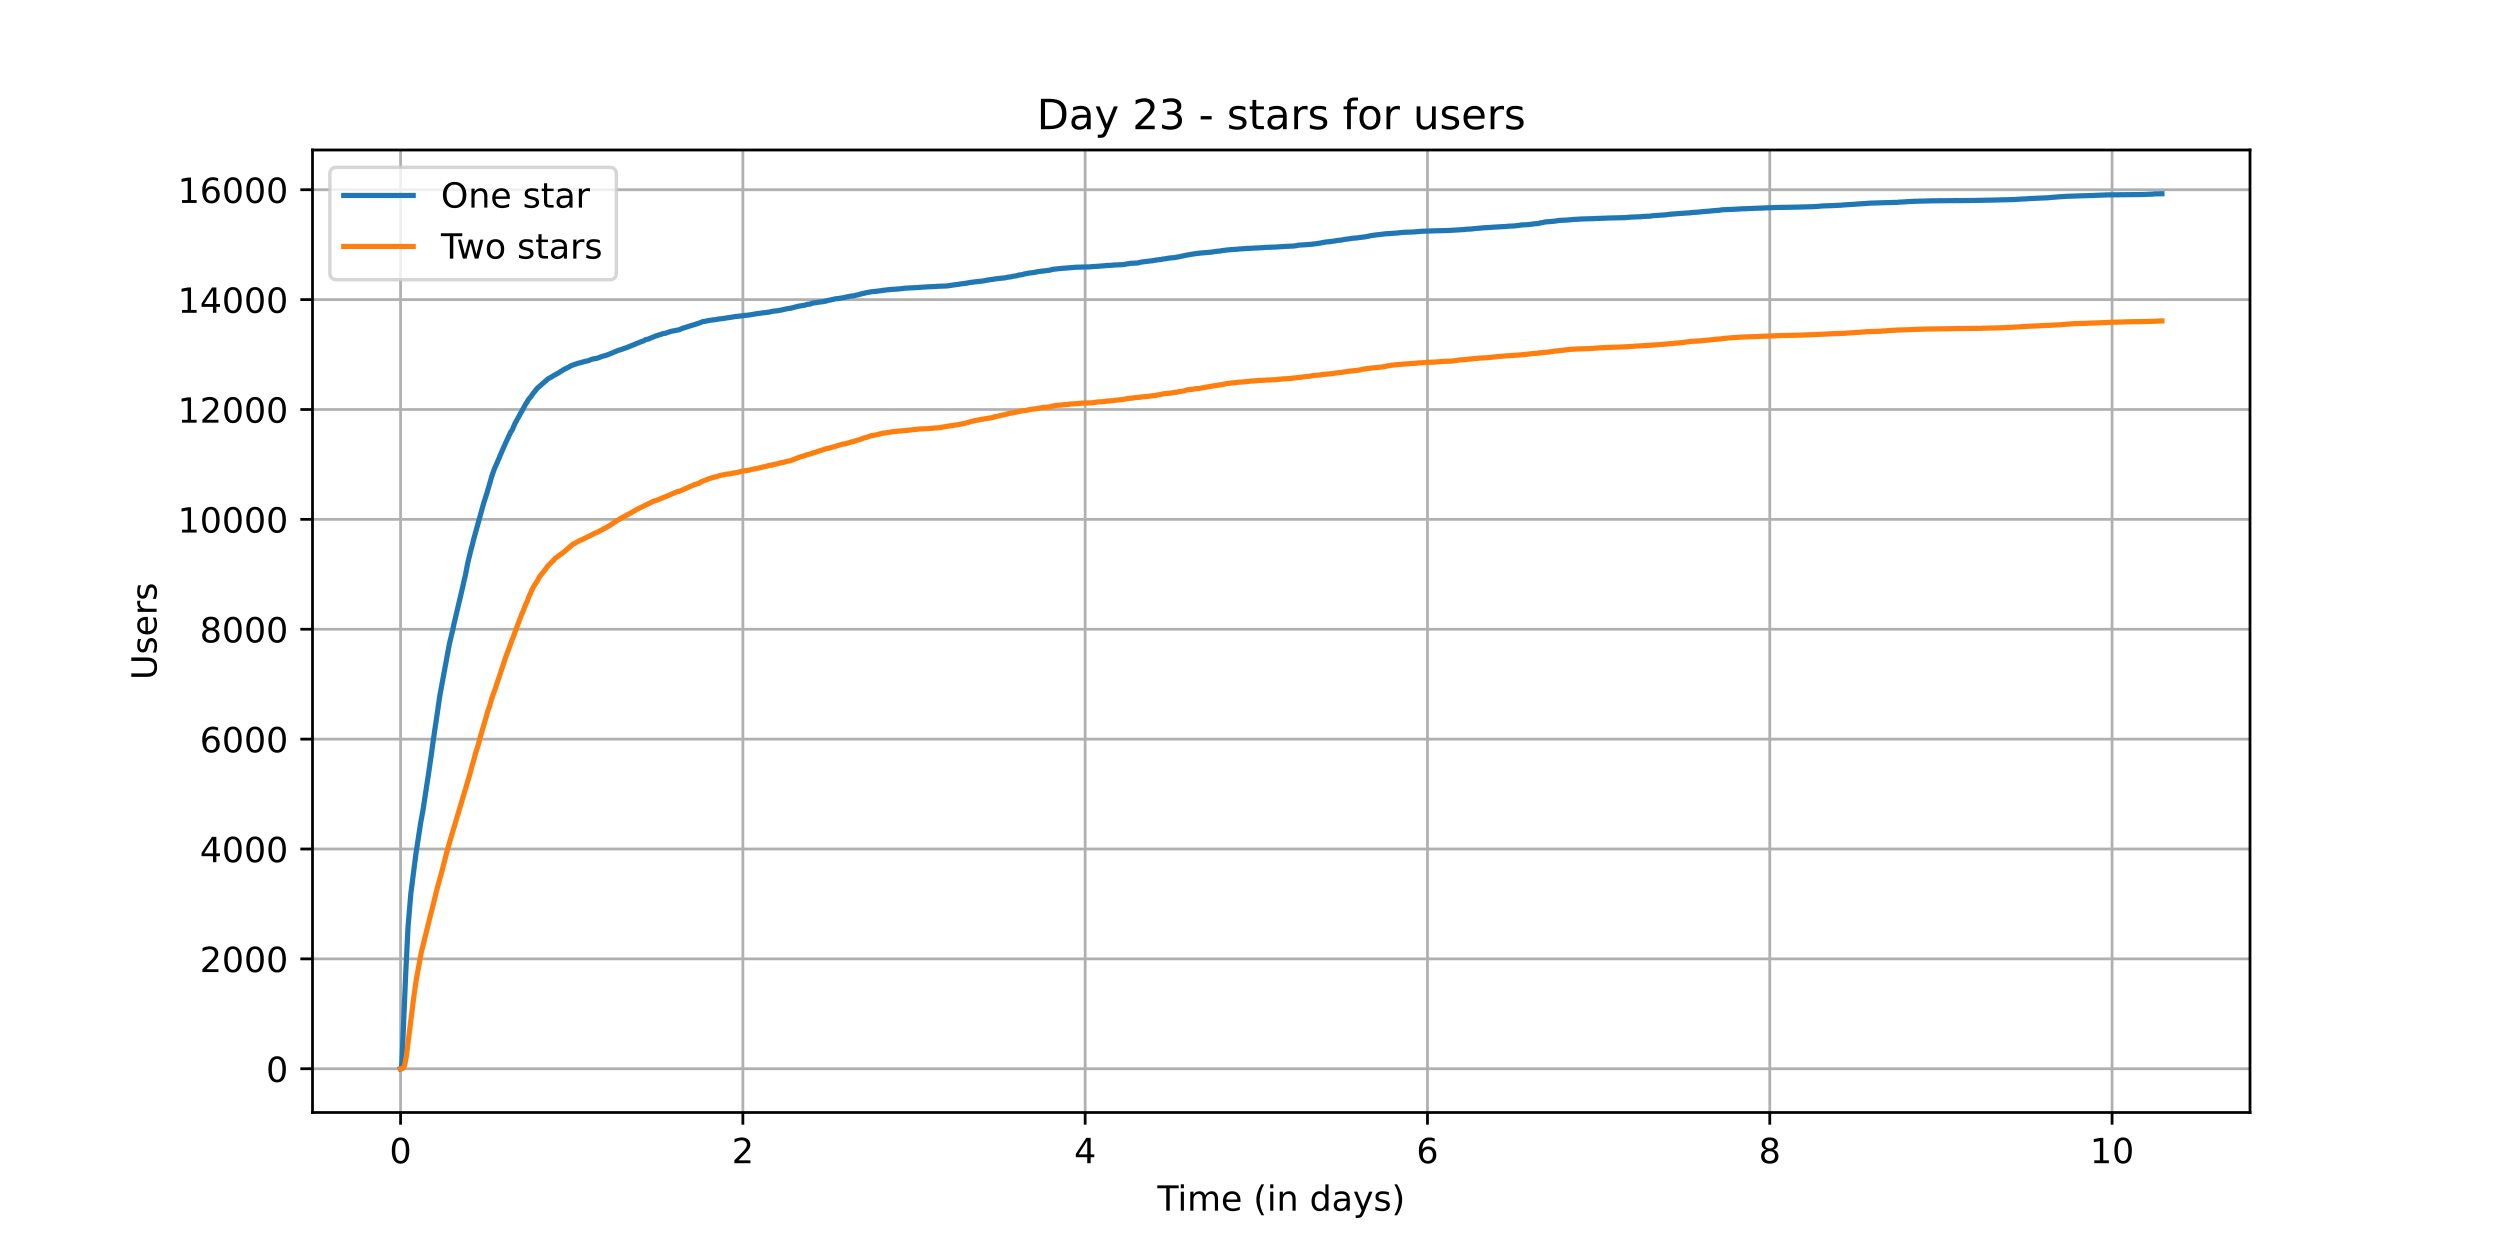 <?xml version="1.0" encoding="utf-8" standalone="no"?>
<!DOCTYPE svg PUBLIC "-//W3C//DTD SVG 1.1//EN"
  "http://www.w3.org/Graphics/SVG/1.1/DTD/svg11.dtd">
<!-- Created with matplotlib (https://matplotlib.org/) -->
<svg height="360pt" version="1.1" viewBox="0 0 720 360" width="720pt" xmlns="http://www.w3.org/2000/svg" xmlns:xlink="http://www.w3.org/1999/xlink">
 <defs>
  <style type="text/css">*{stroke-linecap:butt;stroke-linejoin:round;}</style>
 </defs>
 <g id="figure_1">
  <g id="patch_1">
   <path d="M 0 360 
L 720 360 
L 720 0 
L 0 0 
z
" style="fill:#ffffff;"/>
  </g>
  <g id="axes_1">
   <g id="patch_2">
    <path d="M 90 320.4 
L 648 320.4 
L 648 43.2 
L 90 43.2 
z
" style="fill:#ffffff;"/>
   </g>
   <g id="matplotlib.axis_1">
    <g id="xtick_1">
     <g id="line2d_1">
      <path clip-path="url(#p66ed328290)" d="M 115.364 320.4 
L 115.364 43.2 
" style="fill:none;stroke:#b0b0b0;stroke-linecap:square;stroke-width:0.8;"/>
     </g>
     <g id="line2d_2">
      <defs>
       <path d="M 0 0 
L 0 3.5 
" id="ma01e343eda" style="stroke:#000000;stroke-width:0.8;"/>
      </defs>
      <g>
       <use style="stroke:#000000;stroke-width:0.8;" x="115.364" xlink:href="#ma01e343eda" y="320.4"/>
      </g>
     </g>
     <g id="text_1">
      <!-- 0 -->
      <g transform="translate(112.182 334.998)scale(0.1 -0.1)">
       <defs>
        <path d="M 31.781 66.406 
Q 24.172 66.406 20.328 58.906 
Q 16.5 51.422 16.5 36.375 
Q 16.5 21.391 20.328 13.891 
Q 24.172 6.391 31.781 6.391 
Q 39.453 6.391 43.281 13.891 
Q 47.125 21.391 47.125 36.375 
Q 47.125 51.422 43.281 58.906 
Q 39.453 66.406 31.781 66.406 
z
M 31.781 74.219 
Q 44.047 74.219 50.516 64.516 
Q 56.984 54.828 56.984 36.375 
Q 56.984 17.969 50.516 8.266 
Q 44.047 -1.422 31.781 -1.422 
Q 19.531 -1.422 13.062 8.266 
Q 6.594 17.969 6.594 36.375 
Q 6.594 54.828 13.062 64.516 
Q 19.531 74.219 31.781 74.219 
z
" id="DejaVuSans-48"/>
       </defs>
       <use xlink:href="#DejaVuSans-48"/>
      </g>
     </g>
    </g>
    <g id="xtick_2">
     <g id="line2d_3">
      <path clip-path="url(#p66ed328290)" d="M 213.946 320.4 
L 213.946 43.2 
" style="fill:none;stroke:#b0b0b0;stroke-linecap:square;stroke-width:0.8;"/>
     </g>
     <g id="line2d_4">
      <g>
       <use style="stroke:#000000;stroke-width:0.8;" x="213.946" xlink:href="#ma01e343eda" y="320.4"/>
      </g>
     </g>
     <g id="text_2">
      <!-- 2 -->
      <g transform="translate(210.765 334.998)scale(0.1 -0.1)">
       <defs>
        <path d="M 19.188 8.297 
L 53.609 8.297 
L 53.609 0 
L 7.328 0 
L 7.328 8.297 
Q 12.938 14.109 22.625 23.891 
Q 32.328 33.688 34.812 36.531 
Q 39.547 41.844 41.422 45.531 
Q 43.312 49.219 43.312 52.781 
Q 43.312 58.594 39.234 62.25 
Q 35.156 65.922 28.609 65.922 
Q 23.969 65.922 18.812 64.312 
Q 13.672 62.703 7.812 59.422 
L 7.812 69.391 
Q 13.766 71.781 18.938 73 
Q 24.125 74.219 28.422 74.219 
Q 39.75 74.219 46.484 68.547 
Q 53.219 62.891 53.219 53.422 
Q 53.219 48.922 51.531 44.891 
Q 49.859 40.875 45.406 35.406 
Q 44.188 33.984 37.641 27.219 
Q 31.109 20.453 19.188 8.297 
z
" id="DejaVuSans-50"/>
       </defs>
       <use xlink:href="#DejaVuSans-50"/>
      </g>
     </g>
    </g>
    <g id="xtick_3">
     <g id="line2d_5">
      <path clip-path="url(#p66ed328290)" d="M 312.528 320.4 
L 312.528 43.2 
" style="fill:none;stroke:#b0b0b0;stroke-linecap:square;stroke-width:0.8;"/>
     </g>
     <g id="line2d_6">
      <g>
       <use style="stroke:#000000;stroke-width:0.8;" x="312.528" xlink:href="#ma01e343eda" y="320.4"/>
      </g>
     </g>
     <g id="text_3">
      <!-- 4 -->
      <g transform="translate(309.347 334.998)scale(0.1 -0.1)">
       <defs>
        <path d="M 37.797 64.312 
L 12.891 25.391 
L 37.797 25.391 
z
M 35.203 72.906 
L 47.609 72.906 
L 47.609 25.391 
L 58.016 25.391 
L 58.016 17.188 
L 47.609 17.188 
L 47.609 0 
L 37.797 0 
L 37.797 17.188 
L 4.891 17.188 
L 4.891 26.703 
z
" id="DejaVuSans-52"/>
       </defs>
       <use xlink:href="#DejaVuSans-52"/>
      </g>
     </g>
    </g>
    <g id="xtick_4">
     <g id="line2d_7">
      <path clip-path="url(#p66ed328290)" d="M 411.111 320.4 
L 411.111 43.2 
" style="fill:none;stroke:#b0b0b0;stroke-linecap:square;stroke-width:0.8;"/>
     </g>
     <g id="line2d_8">
      <g>
       <use style="stroke:#000000;stroke-width:0.8;" x="411.111" xlink:href="#ma01e343eda" y="320.4"/>
      </g>
     </g>
     <g id="text_4">
      <!-- 6 -->
      <g transform="translate(407.93 334.998)scale(0.1 -0.1)">
       <defs>
        <path d="M 33.016 40.375 
Q 26.375 40.375 22.484 35.828 
Q 18.609 31.297 18.609 23.391 
Q 18.609 15.531 22.484 10.953 
Q 26.375 6.391 33.016 6.391 
Q 39.656 6.391 43.531 10.953 
Q 47.406 15.531 47.406 23.391 
Q 47.406 31.297 43.531 35.828 
Q 39.656 40.375 33.016 40.375 
z
M 52.594 71.297 
L 52.594 62.312 
Q 48.875 64.062 45.094 64.984 
Q 41.312 65.922 37.594 65.922 
Q 27.828 65.922 22.672 59.328 
Q 17.531 52.734 16.797 39.406 
Q 19.672 43.656 24.016 45.922 
Q 28.375 48.188 33.594 48.188 
Q 44.578 48.188 50.953 41.516 
Q 57.328 34.859 57.328 23.391 
Q 57.328 12.156 50.688 5.359 
Q 44.047 -1.422 33.016 -1.422 
Q 20.359 -1.422 13.672 8.266 
Q 6.984 17.969 6.984 36.375 
Q 6.984 53.656 15.188 63.938 
Q 23.391 74.219 37.203 74.219 
Q 40.922 74.219 44.703 73.484 
Q 48.484 72.75 52.594 71.297 
z
" id="DejaVuSans-54"/>
       </defs>
       <use xlink:href="#DejaVuSans-54"/>
      </g>
     </g>
    </g>
    <g id="xtick_5">
     <g id="line2d_9">
      <path clip-path="url(#p66ed328290)" d="M 509.693 320.4 
L 509.693 43.2 
" style="fill:none;stroke:#b0b0b0;stroke-linecap:square;stroke-width:0.8;"/>
     </g>
     <g id="line2d_10">
      <g>
       <use style="stroke:#000000;stroke-width:0.8;" x="509.693" xlink:href="#ma01e343eda" y="320.4"/>
      </g>
     </g>
     <g id="text_5">
      <!-- 8 -->
      <g transform="translate(506.512 334.998)scale(0.1 -0.1)">
       <defs>
        <path d="M 31.781 34.625 
Q 24.75 34.625 20.719 30.859 
Q 16.703 27.094 16.703 20.516 
Q 16.703 13.922 20.719 10.156 
Q 24.75 6.391 31.781 6.391 
Q 38.812 6.391 42.859 10.172 
Q 46.922 13.969 46.922 20.516 
Q 46.922 27.094 42.891 30.859 
Q 38.875 34.625 31.781 34.625 
z
M 21.922 38.812 
Q 15.578 40.375 12.031 44.719 
Q 8.5 49.078 8.5 55.328 
Q 8.5 64.062 14.719 69.141 
Q 20.953 74.219 31.781 74.219 
Q 42.672 74.219 48.875 69.141 
Q 55.078 64.062 55.078 55.328 
Q 55.078 49.078 51.531 44.719 
Q 48 40.375 41.703 38.812 
Q 48.828 37.156 52.797 32.312 
Q 56.781 27.484 56.781 20.516 
Q 56.781 9.906 50.312 4.234 
Q 43.844 -1.422 31.781 -1.422 
Q 19.734 -1.422 13.25 4.234 
Q 6.781 9.906 6.781 20.516 
Q 6.781 27.484 10.781 32.312 
Q 14.797 37.156 21.922 38.812 
z
M 18.312 54.391 
Q 18.312 48.734 21.844 45.562 
Q 25.391 42.391 31.781 42.391 
Q 38.141 42.391 41.719 45.562 
Q 45.312 48.734 45.312 54.391 
Q 45.312 60.062 41.719 63.234 
Q 38.141 66.406 31.781 66.406 
Q 25.391 66.406 21.844 63.234 
Q 18.312 60.062 18.312 54.391 
z
" id="DejaVuSans-56"/>
       </defs>
       <use xlink:href="#DejaVuSans-56"/>
      </g>
     </g>
    </g>
    <g id="xtick_6">
     <g id="line2d_11">
      <path clip-path="url(#p66ed328290)" d="M 608.276 320.4 
L 608.276 43.2 
" style="fill:none;stroke:#b0b0b0;stroke-linecap:square;stroke-width:0.8;"/>
     </g>
     <g id="line2d_12">
      <g>
       <use style="stroke:#000000;stroke-width:0.8;" x="608.276" xlink:href="#ma01e343eda" y="320.4"/>
      </g>
     </g>
     <g id="text_6">
      <!-- 10 -->
      <g transform="translate(601.913 334.998)scale(0.1 -0.1)">
       <defs>
        <path d="M 12.406 8.297 
L 28.516 8.297 
L 28.516 63.922 
L 10.984 60.406 
L 10.984 69.391 
L 28.422 72.906 
L 38.281 72.906 
L 38.281 8.297 
L 54.391 8.297 
L 54.391 0 
L 12.406 0 
z
" id="DejaVuSans-49"/>
       </defs>
       <use xlink:href="#DejaVuSans-49"/>
       <use x="63.623" xlink:href="#DejaVuSans-48"/>
      </g>
     </g>
    </g>
    <g id="text_7">
     <!-- Time (in days) -->
     <g transform="translate(333.327 348.677)scale(0.1 -0.1)">
      <defs>
       <path d="M -0.297 72.906 
L 61.375 72.906 
L 61.375 64.594 
L 35.5 64.594 
L 35.5 0 
L 25.594 0 
L 25.594 64.594 
L -0.297 64.594 
z
" id="DejaVuSans-84"/>
       <path d="M 9.422 54.688 
L 18.406 54.688 
L 18.406 0 
L 9.422 0 
z
M 9.422 75.984 
L 18.406 75.984 
L 18.406 64.594 
L 9.422 64.594 
z
" id="DejaVuSans-105"/>
       <path d="M 52 44.188 
Q 55.375 50.25 60.062 53.125 
Q 64.75 56 71.094 56 
Q 79.641 56 84.281 50.016 
Q 88.922 44.047 88.922 33.016 
L 88.922 0 
L 79.891 0 
L 79.891 32.719 
Q 79.891 40.578 77.094 44.375 
Q 74.312 48.188 68.609 48.188 
Q 61.625 48.188 57.562 43.547 
Q 53.516 38.922 53.516 30.906 
L 53.516 0 
L 44.484 0 
L 44.484 32.719 
Q 44.484 40.625 41.703 44.406 
Q 38.922 48.188 33.109 48.188 
Q 26.219 48.188 22.156 43.531 
Q 18.109 38.875 18.109 30.906 
L 18.109 0 
L 9.078 0 
L 9.078 54.688 
L 18.109 54.688 
L 18.109 46.188 
Q 21.188 51.219 25.484 53.609 
Q 29.781 56 35.688 56 
Q 41.656 56 45.828 52.969 
Q 50 49.953 52 44.188 
z
" id="DejaVuSans-109"/>
       <path d="M 56.203 29.594 
L 56.203 25.203 
L 14.891 25.203 
Q 15.484 15.922 20.484 11.062 
Q 25.484 6.203 34.422 6.203 
Q 39.594 6.203 44.453 7.469 
Q 49.312 8.734 54.109 11.281 
L 54.109 2.781 
Q 49.266 0.734 44.188 -0.344 
Q 39.109 -1.422 33.891 -1.422 
Q 20.797 -1.422 13.156 6.188 
Q 5.516 13.812 5.516 26.812 
Q 5.516 40.234 12.766 48.109 
Q 20.016 56 32.328 56 
Q 43.359 56 49.781 48.891 
Q 56.203 41.797 56.203 29.594 
z
M 47.219 32.234 
Q 47.125 39.594 43.094 43.984 
Q 39.062 48.391 32.422 48.391 
Q 24.906 48.391 20.391 44.141 
Q 15.875 39.891 15.188 32.172 
z
" id="DejaVuSans-101"/>
       <path id="DejaVuSans-32"/>
       <path d="M 31 75.875 
Q 24.469 64.656 21.281 53.656 
Q 18.109 42.672 18.109 31.391 
Q 18.109 20.125 21.312 9.062 
Q 24.516 -2 31 -13.188 
L 23.188 -13.188 
Q 15.875 -1.703 12.234 9.375 
Q 8.594 20.453 8.594 31.391 
Q 8.594 42.281 12.203 53.312 
Q 15.828 64.359 23.188 75.875 
z
" id="DejaVuSans-40"/>
       <path d="M 54.891 33.016 
L 54.891 0 
L 45.906 0 
L 45.906 32.719 
Q 45.906 40.484 42.875 44.328 
Q 39.844 48.188 33.797 48.188 
Q 26.516 48.188 22.312 43.547 
Q 18.109 38.922 18.109 30.906 
L 18.109 0 
L 9.078 0 
L 9.078 54.688 
L 18.109 54.688 
L 18.109 46.188 
Q 21.344 51.125 25.703 53.562 
Q 30.078 56 35.797 56 
Q 45.219 56 50.047 50.172 
Q 54.891 44.344 54.891 33.016 
z
" id="DejaVuSans-110"/>
       <path d="M 45.406 46.391 
L 45.406 75.984 
L 54.391 75.984 
L 54.391 0 
L 45.406 0 
L 45.406 8.203 
Q 42.578 3.328 38.25 0.953 
Q 33.938 -1.422 27.875 -1.422 
Q 17.969 -1.422 11.734 6.484 
Q 5.516 14.406 5.516 27.297 
Q 5.516 40.188 11.734 48.094 
Q 17.969 56 27.875 56 
Q 33.938 56 38.25 53.625 
Q 42.578 51.266 45.406 46.391 
z
M 14.797 27.297 
Q 14.797 17.391 18.875 11.75 
Q 22.953 6.109 30.078 6.109 
Q 37.203 6.109 41.297 11.75 
Q 45.406 17.391 45.406 27.297 
Q 45.406 37.203 41.297 42.844 
Q 37.203 48.484 30.078 48.484 
Q 22.953 48.484 18.875 42.844 
Q 14.797 37.203 14.797 27.297 
z
" id="DejaVuSans-100"/>
       <path d="M 34.281 27.484 
Q 23.391 27.484 19.188 25 
Q 14.984 22.516 14.984 16.5 
Q 14.984 11.719 18.141 8.906 
Q 21.297 6.109 26.703 6.109 
Q 34.188 6.109 38.703 11.406 
Q 43.219 16.703 43.219 25.484 
L 43.219 27.484 
z
M 52.203 31.203 
L 52.203 0 
L 43.219 0 
L 43.219 8.297 
Q 40.141 3.328 35.547 0.953 
Q 30.953 -1.422 24.312 -1.422 
Q 15.922 -1.422 10.953 3.297 
Q 6 8.016 6 15.922 
Q 6 25.141 12.172 29.828 
Q 18.359 34.516 30.609 34.516 
L 43.219 34.516 
L 43.219 35.406 
Q 43.219 41.609 39.141 45 
Q 35.062 48.391 27.688 48.391 
Q 23 48.391 18.547 47.266 
Q 14.109 46.141 10.016 43.891 
L 10.016 52.203 
Q 14.938 54.109 19.578 55.047 
Q 24.219 56 28.609 56 
Q 40.484 56 46.344 49.844 
Q 52.203 43.703 52.203 31.203 
z
" id="DejaVuSans-97"/>
       <path d="M 32.172 -5.078 
Q 28.375 -14.844 24.75 -17.812 
Q 21.141 -20.797 15.094 -20.797 
L 7.906 -20.797 
L 7.906 -13.281 
L 13.188 -13.281 
Q 16.891 -13.281 18.938 -11.516 
Q 21 -9.766 23.484 -3.219 
L 25.094 0.875 
L 2.984 54.688 
L 12.5 54.688 
L 29.594 11.922 
L 46.688 54.688 
L 56.203 54.688 
z
" id="DejaVuSans-121"/>
       <path d="M 44.281 53.078 
L 44.281 44.578 
Q 40.484 46.531 36.375 47.5 
Q 32.281 48.484 27.875 48.484 
Q 21.188 48.484 17.844 46.438 
Q 14.5 44.391 14.5 40.281 
Q 14.5 37.156 16.891 35.375 
Q 19.281 33.594 26.516 31.984 
L 29.594 31.297 
Q 39.156 29.25 43.188 25.516 
Q 47.219 21.781 47.219 15.094 
Q 47.219 7.469 41.188 3.016 
Q 35.156 -1.422 24.609 -1.422 
Q 20.219 -1.422 15.453 -0.562 
Q 10.688 0.297 5.422 2 
L 5.422 11.281 
Q 10.406 8.688 15.234 7.391 
Q 20.062 6.109 24.812 6.109 
Q 31.156 6.109 34.562 8.281 
Q 37.984 10.453 37.984 14.406 
Q 37.984 18.062 35.516 20.016 
Q 33.062 21.969 24.703 23.781 
L 21.578 24.516 
Q 13.234 26.266 9.516 29.906 
Q 5.812 33.547 5.812 39.891 
Q 5.812 47.609 11.281 51.797 
Q 16.75 56 26.812 56 
Q 31.781 56 36.172 55.266 
Q 40.578 54.547 44.281 53.078 
z
" id="DejaVuSans-115"/>
       <path d="M 8.016 75.875 
L 15.828 75.875 
Q 23.141 64.359 26.781 53.312 
Q 30.422 42.281 30.422 31.391 
Q 30.422 20.453 26.781 9.375 
Q 23.141 -1.703 15.828 -13.188 
L 8.016 -13.188 
Q 14.5 -2 17.703 9.062 
Q 20.906 20.125 20.906 31.391 
Q 20.906 42.672 17.703 53.656 
Q 14.5 64.656 8.016 75.875 
z
" id="DejaVuSans-41"/>
      </defs>
      <use xlink:href="#DejaVuSans-84"/>
      <use x="57.959" xlink:href="#DejaVuSans-105"/>
      <use x="85.742" xlink:href="#DejaVuSans-109"/>
      <use x="183.154" xlink:href="#DejaVuSans-101"/>
      <use x="244.678" xlink:href="#DejaVuSans-32"/>
      <use x="276.465" xlink:href="#DejaVuSans-40"/>
      <use x="315.479" xlink:href="#DejaVuSans-105"/>
      <use x="343.262" xlink:href="#DejaVuSans-110"/>
      <use x="406.641" xlink:href="#DejaVuSans-32"/>
      <use x="438.428" xlink:href="#DejaVuSans-100"/>
      <use x="501.904" xlink:href="#DejaVuSans-97"/>
      <use x="563.184" xlink:href="#DejaVuSans-121"/>
      <use x="622.363" xlink:href="#DejaVuSans-115"/>
      <use x="674.463" xlink:href="#DejaVuSans-41"/>
     </g>
    </g>
   </g>
   <g id="matplotlib.axis_2">
    <g id="ytick_1">
     <g id="line2d_13">
      <path clip-path="url(#p66ed328290)" d="M 90 307.8 
L 648 307.8 
" style="fill:none;stroke:#b0b0b0;stroke-linecap:square;stroke-width:0.8;"/>
     </g>
     <g id="line2d_14">
      <defs>
       <path d="M 0 0 
L -3.5 0 
" id="m91f01e4d0b" style="stroke:#000000;stroke-width:0.8;"/>
      </defs>
      <g>
       <use style="stroke:#000000;stroke-width:0.8;" x="90" xlink:href="#m91f01e4d0b" y="307.8"/>
      </g>
     </g>
     <g id="text_8">
      <!-- 0 -->
      <g transform="translate(76.638 311.599)scale(0.1 -0.1)">
       <use xlink:href="#DejaVuSans-48"/>
      </g>
     </g>
    </g>
    <g id="ytick_2">
     <g id="line2d_15">
      <path clip-path="url(#p66ed328290)" d="M 90 276.156 
L 648 276.156 
" style="fill:none;stroke:#b0b0b0;stroke-linecap:square;stroke-width:0.8;"/>
     </g>
     <g id="line2d_16">
      <g>
       <use style="stroke:#000000;stroke-width:0.8;" x="90" xlink:href="#m91f01e4d0b" y="276.156"/>
      </g>
     </g>
     <g id="text_9">
      <!-- 2000 -->
      <g transform="translate(57.55 279.955)scale(0.1 -0.1)">
       <use xlink:href="#DejaVuSans-50"/>
       <use x="63.623" xlink:href="#DejaVuSans-48"/>
       <use x="127.246" xlink:href="#DejaVuSans-48"/>
       <use x="190.869" xlink:href="#DejaVuSans-48"/>
      </g>
     </g>
    </g>
    <g id="ytick_3">
     <g id="line2d_17">
      <path clip-path="url(#p66ed328290)" d="M 90 244.511 
L 648 244.511 
" style="fill:none;stroke:#b0b0b0;stroke-linecap:square;stroke-width:0.8;"/>
     </g>
     <g id="line2d_18">
      <g>
       <use style="stroke:#000000;stroke-width:0.8;" x="90" xlink:href="#m91f01e4d0b" y="244.511"/>
      </g>
     </g>
     <g id="text_10">
      <!-- 4000 -->
      <g transform="translate(57.55 248.31)scale(0.1 -0.1)">
       <use xlink:href="#DejaVuSans-52"/>
       <use x="63.623" xlink:href="#DejaVuSans-48"/>
       <use x="127.246" xlink:href="#DejaVuSans-48"/>
       <use x="190.869" xlink:href="#DejaVuSans-48"/>
      </g>
     </g>
    </g>
    <g id="ytick_4">
     <g id="line2d_19">
      <path clip-path="url(#p66ed328290)" d="M 90 212.867 
L 648 212.867 
" style="fill:none;stroke:#b0b0b0;stroke-linecap:square;stroke-width:0.8;"/>
     </g>
     <g id="line2d_20">
      <g>
       <use style="stroke:#000000;stroke-width:0.8;" x="90" xlink:href="#m91f01e4d0b" y="212.867"/>
      </g>
     </g>
     <g id="text_11">
      <!-- 6000 -->
      <g transform="translate(57.55 216.666)scale(0.1 -0.1)">
       <use xlink:href="#DejaVuSans-54"/>
       <use x="63.623" xlink:href="#DejaVuSans-48"/>
       <use x="127.246" xlink:href="#DejaVuSans-48"/>
       <use x="190.869" xlink:href="#DejaVuSans-48"/>
      </g>
     </g>
    </g>
    <g id="ytick_5">
     <g id="line2d_21">
      <path clip-path="url(#p66ed328290)" d="M 90 181.222 
L 648 181.222 
" style="fill:none;stroke:#b0b0b0;stroke-linecap:square;stroke-width:0.8;"/>
     </g>
     <g id="line2d_22">
      <g>
       <use style="stroke:#000000;stroke-width:0.8;" x="90" xlink:href="#m91f01e4d0b" y="181.222"/>
      </g>
     </g>
     <g id="text_12">
      <!-- 8000 -->
      <g transform="translate(57.55 185.022)scale(0.1 -0.1)">
       <use xlink:href="#DejaVuSans-56"/>
       <use x="63.623" xlink:href="#DejaVuSans-48"/>
       <use x="127.246" xlink:href="#DejaVuSans-48"/>
       <use x="190.869" xlink:href="#DejaVuSans-48"/>
      </g>
     </g>
    </g>
    <g id="ytick_6">
     <g id="line2d_23">
      <path clip-path="url(#p66ed328290)" d="M 90 149.578 
L 648 149.578 
" style="fill:none;stroke:#b0b0b0;stroke-linecap:square;stroke-width:0.8;"/>
     </g>
     <g id="line2d_24">
      <g>
       <use style="stroke:#000000;stroke-width:0.8;" x="90" xlink:href="#m91f01e4d0b" y="149.578"/>
      </g>
     </g>
     <g id="text_13">
      <!-- 10000 -->
      <g transform="translate(51.188 153.377)scale(0.1 -0.1)">
       <use xlink:href="#DejaVuSans-49"/>
       <use x="63.623" xlink:href="#DejaVuSans-48"/>
       <use x="127.246" xlink:href="#DejaVuSans-48"/>
       <use x="190.869" xlink:href="#DejaVuSans-48"/>
       <use x="254.492" xlink:href="#DejaVuSans-48"/>
      </g>
     </g>
    </g>
    <g id="ytick_7">
     <g id="line2d_25">
      <path clip-path="url(#p66ed328290)" d="M 90 117.934 
L 648 117.934 
" style="fill:none;stroke:#b0b0b0;stroke-linecap:square;stroke-width:0.8;"/>
     </g>
     <g id="line2d_26">
      <g>
       <use style="stroke:#000000;stroke-width:0.8;" x="90" xlink:href="#m91f01e4d0b" y="117.934"/>
      </g>
     </g>
     <g id="text_14">
      <!-- 12000 -->
      <g transform="translate(51.188 121.733)scale(0.1 -0.1)">
       <use xlink:href="#DejaVuSans-49"/>
       <use x="63.623" xlink:href="#DejaVuSans-50"/>
       <use x="127.246" xlink:href="#DejaVuSans-48"/>
       <use x="190.869" xlink:href="#DejaVuSans-48"/>
       <use x="254.492" xlink:href="#DejaVuSans-48"/>
      </g>
     </g>
    </g>
    <g id="ytick_8">
     <g id="line2d_27">
      <path clip-path="url(#p66ed328290)" d="M 90 86.289 
L 648 86.289 
" style="fill:none;stroke:#b0b0b0;stroke-linecap:square;stroke-width:0.8;"/>
     </g>
     <g id="line2d_28">
      <g>
       <use style="stroke:#000000;stroke-width:0.8;" x="90" xlink:href="#m91f01e4d0b" y="86.289"/>
      </g>
     </g>
     <g id="text_15">
      <!-- 14000 -->
      <g transform="translate(51.188 90.089)scale(0.1 -0.1)">
       <use xlink:href="#DejaVuSans-49"/>
       <use x="63.623" xlink:href="#DejaVuSans-52"/>
       <use x="127.246" xlink:href="#DejaVuSans-48"/>
       <use x="190.869" xlink:href="#DejaVuSans-48"/>
       <use x="254.492" xlink:href="#DejaVuSans-48"/>
      </g>
     </g>
    </g>
    <g id="ytick_9">
     <g id="line2d_29">
      <path clip-path="url(#p66ed328290)" d="M 90 54.645 
L 648 54.645 
" style="fill:none;stroke:#b0b0b0;stroke-linecap:square;stroke-width:0.8;"/>
     </g>
     <g id="line2d_30">
      <g>
       <use style="stroke:#000000;stroke-width:0.8;" x="90" xlink:href="#m91f01e4d0b" y="54.645"/>
      </g>
     </g>
     <g id="text_16">
      <!-- 16000 -->
      <g transform="translate(51.188 58.444)scale(0.1 -0.1)">
       <use xlink:href="#DejaVuSans-49"/>
       <use x="63.623" xlink:href="#DejaVuSans-54"/>
       <use x="127.246" xlink:href="#DejaVuSans-48"/>
       <use x="190.869" xlink:href="#DejaVuSans-48"/>
       <use x="254.492" xlink:href="#DejaVuSans-48"/>
      </g>
     </g>
    </g>
    <g id="text_17">
     <!-- Users -->
     <g transform="translate(45.108 195.801)rotate(-90)scale(0.1 -0.1)">
      <defs>
       <path d="M 8.688 72.906 
L 18.609 72.906 
L 18.609 28.609 
Q 18.609 16.891 22.844 11.734 
Q 27.094 6.594 36.625 6.594 
Q 46.094 6.594 50.344 11.734 
Q 54.594 16.891 54.594 28.609 
L 54.594 72.906 
L 64.5 72.906 
L 64.5 27.391 
Q 64.5 13.141 57.438 5.859 
Q 50.391 -1.422 36.625 -1.422 
Q 22.797 -1.422 15.734 5.859 
Q 8.688 13.141 8.688 27.391 
z
" id="DejaVuSans-85"/>
       <path d="M 41.109 46.297 
Q 39.594 47.172 37.812 47.578 
Q 36.031 48 33.891 48 
Q 26.266 48 22.188 43.047 
Q 18.109 38.094 18.109 28.812 
L 18.109 0 
L 9.078 0 
L 9.078 54.688 
L 18.109 54.688 
L 18.109 46.188 
Q 20.953 51.172 25.484 53.578 
Q 30.031 56 36.531 56 
Q 37.453 56 38.578 55.875 
Q 39.703 55.766 41.062 55.516 
z
" id="DejaVuSans-114"/>
      </defs>
      <use xlink:href="#DejaVuSans-85"/>
      <use x="73.193" xlink:href="#DejaVuSans-115"/>
      <use x="125.293" xlink:href="#DejaVuSans-101"/>
      <use x="186.816" xlink:href="#DejaVuSans-114"/>
      <use x="227.93" xlink:href="#DejaVuSans-115"/>
     </g>
    </g>
   </g>
   <g id="line2d_31">
    <path clip-path="url(#p66ed328290)" d="M 115.364 307.8 
L 115.539 307.721 
L 115.641 307.135 
L 115.777 305.395 
L 116.829 280.823 
L 117.507 266.995 
L 118.321 257.359 
L 119.78 245.935 
L 121.17 236.869 
L 121.51 235.034 
L 121.815 233.372 
L 122.731 227.328 
L 123.375 223.135 
L 124.224 217.297 
L 124.766 213.342 
L 125.241 210.082 
L 125.784 206.459 
L 126.258 203.2 
L 126.666 200.383 
L 129.414 185.494 
L 130.364 181.555 
L 130.739 179.719 
L 133.343 168.707 
L 133.682 167.093 
L 134.021 165.717 
L 134.326 164.198 
L 134.665 162.331 
L 135.615 158.407 
L 136.023 156.951 
L 136.429 155.274 
L 139.278 144.99 
L 140.195 142.142 
L 141.551 137.458 
L 141.687 136.999 
L 142.433 134.911 
L 142.908 133.867 
L 143.044 133.534 
L 143.451 132.585 
L 143.824 131.762 
L 144.028 131.224 
L 144.57 129.974 
L 145.216 128.487 
L 145.419 128.044 
L 145.622 127.569 
L 147.082 124.437 
L 147.455 123.962 
L 147.693 123.424 
L 148.337 121.921 
L 151.493 116.209 
L 151.731 115.877 
L 152.206 115.054 
L 152.817 114.342 
L 153.326 113.614 
L 153.631 113.187 
L 154.751 111.811 
L 157.84 109.105 
L 159.231 108.33 
L 159.401 108.203 
L 160.894 107.38 
L 161.437 107.016 
L 161.911 106.747 
L 162.081 106.589 
L 164.252 105.466 
L 164.489 105.308 
L 165.473 104.96 
L 165.812 104.849 
L 166.661 104.564 
L 167.169 104.469 
L 167.339 104.406 
L 167.712 104.295 
L 168.323 104.121 
L 168.797 104.01 
L 169.17 103.947 
L 169.543 103.836 
L 169.815 103.71 
L 170.087 103.615 
L 170.256 103.536 
L 170.595 103.425 
L 171.036 103.33 
L 171.816 103.219 
L 172.563 102.982 
L 172.766 102.871 
L 173.004 102.792 
L 173.852 102.507 
L 174.394 102.396 
L 175.65 101.922 
L 175.921 101.811 
L 178.228 100.846 
L 178.702 100.751 
L 179.008 100.608 
L 179.449 100.498 
L 179.652 100.355 
L 180.025 100.276 
L 180.195 100.229 
L 182.129 99.438 
L 182.4 99.343 
L 182.705 99.2 
L 183.044 99.09 
L 183.282 98.931 
L 184.062 98.678 
L 184.232 98.567 
L 185.181 98.235 
L 185.453 98.124 
L 185.928 97.808 
L 186.47 97.697 
L 186.843 97.634 
L 187.013 97.523 
L 188.98 96.716 
L 189.388 96.621 
L 189.659 96.495 
L 190.066 96.384 
L 190.948 96.083 
L 191.558 95.988 
L 191.762 95.941 
L 192.78 95.593 
L 193.086 95.482 
L 193.628 95.34 
L 194.375 95.229 
L 194.884 95.102 
L 195.495 94.992 
L 196.987 94.406 
L 197.463 94.295 
L 197.768 94.153 
L 198.243 94.042 
L 198.48 93.947 
L 198.82 93.852 
L 199.091 93.726 
L 199.634 93.615 
L 200.517 93.314 
L 200.924 93.204 
L 202.451 92.618 
L 203.231 92.507 
L 203.74 92.381 
L 204.419 92.27 
L 204.827 92.191 
L 205.81 92.08 
L 206.116 92.049 
L 206.523 91.985 
L 206.658 91.906 
L 207.745 91.795 
L 208.084 91.748 
L 208.864 91.637 
L 209.068 91.59 
L 209.407 91.542 
L 210.187 91.432 
L 210.56 91.368 
L 211.273 91.258 
L 211.679 91.178 
L 212.731 91.068 
L 213.07 91.02 
L 214.088 90.925 
L 214.292 90.862 
L 215.445 90.751 
L 215.75 90.72 
L 216.463 90.609 
L 216.87 90.53 
L 217.514 90.419 
L 217.921 90.34 
L 218.871 90.229 
L 219.278 90.15 
L 220.329 90.039 
L 220.669 89.992 
L 221.551 89.881 
L 222.094 89.739 
L 222.603 89.628 
L 222.908 89.596 
L 224.062 89.485 
L 224.536 89.375 
L 225.181 89.264 
L 225.69 89.137 
L 226.233 89.027 
L 226.437 88.963 
L 227.047 88.853 
L 227.352 88.821 
L 227.929 88.726 
L 228.166 88.647 
L 228.574 88.536 
L 229.083 88.41 
L 229.524 88.299 
L 230.066 88.156 
L 230.812 88.061 
L 230.982 88.03 
L 231.694 87.919 
L 232.508 87.65 
L 233.424 87.555 
L 233.73 87.397 
L 234.103 87.286 
L 234.51 87.207 
L 235.493 87.096 
L 235.731 87.017 
L 236.002 87.001 
L 236.952 86.891 
L 237.359 86.811 
L 237.902 86.701 
L 238.58 86.495 
L 239.157 86.4 
L 239.361 86.337 
L 239.971 86.226 
L 240.582 86.052 
L 241.667 85.957 
L 241.871 85.894 
L 242.583 85.799 
L 242.787 85.751 
L 243.194 85.672 
L 243.635 85.577 
L 243.804 85.514 
L 244.449 85.403 
L 244.89 85.308 
L 245.909 85.198 
L 246.554 85.008 
L 247.165 84.897 
L 247.809 84.707 
L 248.217 84.596 
L 248.42 84.533 
L 249.065 84.422 
L 249.302 84.343 
L 249.811 84.248 
L 249.981 84.201 
L 250.252 84.185 
L 250.693 84.074 
L 251.1 83.995 
L 252.458 83.884 
L 252.831 83.821 
L 253.849 83.71 
L 254.291 83.615 
L 255.342 83.505 
L 255.681 83.457 
L 256.902 83.346 
L 257.174 83.331 
L 258.836 83.22 
L 259.141 83.188 
L 260.091 83.077 
L 260.464 83.014 
L 262.499 82.903 
L 262.771 82.888 
L 264.568 82.793 
L 264.738 82.761 
L 266.638 82.65 
L 266.943 82.619 
L 269.555 82.508 
L 269.759 82.46 
L 272.778 82.35 
L 273.117 82.302 
L 273.829 82.191 
L 274.202 82.128 
L 275.084 82.017 
L 275.457 81.954 
L 276.271 81.859 
L 276.407 81.812 
L 277.493 81.669 
L 278.375 81.559 
L 278.816 81.464 
L 279.461 81.353 
L 279.63 81.321 
L 280.614 81.21 
L 280.817 81.163 
L 282.004 81.052 
L 282.344 81.005 
L 283.294 80.894 
L 283.768 80.783 
L 284.379 80.672 
L 284.752 80.609 
L 285.465 80.498 
L 285.77 80.467 
L 286.483 80.356 
L 286.89 80.277 
L 288.044 80.166 
L 288.383 80.119 
L 289.469 80.024 
L 289.672 79.96 
L 290.147 79.85 
L 290.486 79.802 
L 291.368 79.692 
L 291.64 79.581 
L 291.98 79.533 
L 292.726 79.438 
L 292.929 79.391 
L 293.234 79.28 
L 293.472 79.201 
L 294.422 79.09 
L 295.134 78.869 
L 295.881 78.758 
L 296.39 78.631 
L 297.441 78.521 
L 297.78 78.473 
L 298.391 78.378 
L 298.662 78.268 
L 299.544 78.157 
L 299.883 78.109 
L 301.003 77.999 
L 301.41 77.919 
L 302.394 77.809 
L 303.14 77.571 
L 304.259 77.461 
L 304.599 77.413 
L 305.752 77.302 
L 306.057 77.271 
L 307.583 77.16 
L 307.889 77.128 
L 309.246 77.018 
L 309.585 76.97 
L 313.962 76.859 
L 314.335 76.796 
L 316.234 76.685 
L 316.54 76.654 
L 318.066 76.543 
L 318.406 76.495 
L 320.305 76.385 
L 320.644 76.337 
L 323.053 76.226 
L 323.325 76.211 
L 324.139 76.1 
L 324.342 76.037 
L 325.122 75.926 
L 325.53 75.847 
L 327.667 75.736 
L 327.871 75.673 
L 328.312 75.562 
L 328.753 75.467 
L 329.568 75.356 
L 329.839 75.34 
L 330.687 75.23 
L 330.992 75.198 
L 331.942 75.087 
L 332.315 75.024 
L 332.892 74.913 
L 333.265 74.85 
L 334.317 74.739 
L 334.826 74.613 
L 335.708 74.518 
L 335.912 74.454 
L 336.624 74.344 
L 336.963 74.296 
L 338.354 74.185 
L 338.863 74.059 
L 339.541 73.964 
L 339.745 73.916 
L 340.254 73.79 
L 340.83 73.679 
L 341.271 73.584 
L 341.78 73.473 
L 341.984 73.426 
L 342.256 73.41 
L 342.662 73.299 
L 343.002 73.252 
L 343.714 73.157 
L 343.884 73.125 
L 344.596 73.015 
L 344.935 72.967 
L 346.055 72.856 
L 346.36 72.825 
L 347.751 72.714 
L 348.056 72.682 
L 349.244 72.572 
L 349.651 72.492 
L 350.329 72.382 
L 350.601 72.366 
L 351.619 72.271 
L 351.754 72.208 
L 352.704 72.097 
L 353.112 72.018 
L 354.4 71.907 
L 354.706 71.875 
L 356.504 71.765 
L 356.843 71.717 
L 358.438 71.606 
L 358.743 71.575 
L 361.152 71.464 
L 361.457 71.432 
L 363.9 71.322 
L 364.273 71.258 
L 367.563 71.148 
L 367.869 71.116 
L 369.667 71.005 
L 369.972 70.973 
L 372.517 70.863 
L 372.856 70.815 
L 373.602 70.705 
L 374.077 70.594 
L 376.079 70.483 
L 376.384 70.451 
L 377.877 70.341 
L 378.081 70.293 
L 379.167 70.182 
L 379.574 70.103 
L 380.32 69.993 
L 380.524 69.945 
L 380.931 69.866 
L 381.609 69.755 
L 381.813 69.692 
L 383.136 69.581 
L 383.441 69.549 
L 384.018 69.439 
L 384.289 69.423 
L 384.798 69.328 
L 385.002 69.281 
L 385.918 69.17 
L 386.189 69.154 
L 386.834 69.043 
L 387.309 68.932 
L 388.327 68.822 
L 388.735 68.743 
L 389.481 68.632 
L 389.651 68.6 
L 391.042 68.505 
L 391.246 68.442 
L 392.162 68.331 
L 392.468 68.3 
L 393.181 68.205 
L 393.351 68.173 
L 393.962 68.062 
L 394.437 67.951 
L 395.014 67.841 
L 395.353 67.793 
L 396.066 67.682 
L 396.371 67.651 
L 397.287 67.54 
L 397.559 67.524 
L 398.407 67.413 
L 398.781 67.35 
L 400.647 67.239 
L 400.952 67.208 
L 402.58 67.097 
L 402.954 67.034 
L 404.073 66.923 
L 404.344 66.907 
L 407.432 66.796 
L 407.771 66.749 
L 409.128 66.638 
L 409.433 66.607 
L 412.724 66.496 
L 412.995 66.48 
L 417.507 66.369 
L 417.813 66.338 
L 419.712 66.227 
L 419.984 66.211 
L 421.714 66.1 
L 422.087 66.037 
L 423.919 65.942 
L 424.122 65.895 
L 425.31 65.784 
L 426.057 65.721 
L 427.176 65.61 
L 427.448 65.594 
L 429.517 65.483 
L 429.856 65.436 
L 431.858 65.325 
L 432.129 65.309 
L 433.961 65.214 
L 434.164 65.167 
L 436.302 65.056 
L 436.675 64.993 
L 437.659 64.898 
L 437.896 64.819 
L 438.202 64.787 
L 440.169 64.692 
L 440.339 64.66 
L 441.323 64.55 
L 441.527 64.486 
L 442.986 64.376 
L 443.631 64.186 
L 444.412 64.075 
L 444.988 63.917 
L 446.516 63.806 
L 446.821 63.774 
L 448.009 63.664 
L 448.179 63.616 
L 448.755 63.521 
L 448.925 63.49 
L 451.199 63.379 
L 451.47 63.363 
L 452.658 63.252 
L 452.996 63.205 
L 454.998 63.11 
L 455.168 63.078 
L 458.934 62.967 
L 459.239 62.936 
L 462.733 62.825 
L 463.038 62.793 
L 467.923 62.683 
L 468.195 62.667 
L 469.348 62.556 
L 469.653 62.524 
L 472.64 62.414 
L 473.013 62.35 
L 475.422 62.24 
L 475.897 62.129 
L 477.695 62.018 
L 478 61.986 
L 479.696 61.876 
L 480.036 61.828 
L 480.85 61.717 
L 481.156 61.686 
L 482.682 61.575 
L 482.988 61.543 
L 484.616 61.433 
L 484.921 61.401 
L 486.787 61.29 
L 487.195 61.211 
L 488.959 61.1 
L 489.265 61.069 
L 490.418 60.958 
L 490.757 60.911 
L 492.386 60.8 
L 492.556 60.768 
L 493.676 60.657 
L 493.948 60.642 
L 495.373 60.531 
L 495.848 60.42 
L 498.631 60.309 
L 498.903 60.294 
L 500.973 60.183 
L 501.278 60.151 
L 504.67 60.04 
L 504.976 60.009 
L 508.029 59.898 
L 508.3 59.882 
L 511.15 59.771 
L 511.421 59.756 
L 518.138 59.645 
L 518.409 59.629 
L 522.209 59.518 
L 522.481 59.502 
L 524.142 59.392 
L 524.515 59.328 
L 527.738 59.218 
L 528.01 59.202 
L 530.351 59.091 
L 530.69 59.044 
L 532.318 58.933 
L 532.59 58.917 
L 534.354 58.806 
L 534.659 58.775 
L 536.355 58.664 
L 536.627 58.648 
L 538.188 58.537 
L 538.493 58.506 
L 542.158 58.395 
L 542.43 58.379 
L 546.468 58.284 
L 546.671 58.237 
L 548.674 58.126 
L 548.979 58.094 
L 551.184 57.983 
L 551.456 57.968 
L 555.832 57.857 
L 556.103 57.841 
L 568.892 57.73 
L 569.164 57.714 
L 575 57.604 
L 575.271 57.588 
L 579.783 57.477 
L 580.054 57.461 
L 581.852 57.351 
L 582.124 57.335 
L 584.227 57.224 
L 584.397 57.192 
L 586.941 57.082 
L 587.213 57.066 
L 589.859 56.955 
L 590.165 56.923 
L 591.286 56.813 
L 591.557 56.797 
L 593.017 56.686 
L 593.322 56.654 
L 595.121 56.544 
L 595.393 56.528 
L 598.922 56.417 
L 599.193 56.401 
L 603.197 56.29 
L 603.502 56.259 
L 606.453 56.148 
L 606.725 56.132 
L 617.377 56.022 
L 617.648 56.006 
L 620.091 55.895 
L 620.464 55.832 
L 622.636 55.8 
L 622.636 55.8 
" style="fill:none;stroke:#1f77b4;stroke-linecap:square;stroke-width:1.5;"/>
   </g>
   <g id="line2d_32">
    <path clip-path="url(#p66ed328290)" d="M 115.364 307.8 
L 116.015 307.689 
L 116.184 307.531 
L 116.591 306.629 
L 117.134 303.575 
L 117.27 302.262 
L 119.169 287.136 
L 119.847 282.421 
L 121.204 274.937 
L 121.51 273.577 
L 124.156 262.833 
L 124.427 261.931 
L 125.376 258.008 
L 125.614 257.027 
L 126.191 254.811 
L 126.903 252.28 
L 127.208 251.109 
L 127.785 248.91 
L 128.057 247.866 
L 128.727 245.223 
L 129.55 242.344 
L 135.31 223.009 
L 135.615 221.806 
L 136.599 218.341 
L 136.87 217.218 
L 137.243 216.031 
L 137.311 215.826 
L 137.718 214.576 
L 137.922 213.864 
L 138.227 212.63 
L 140.127 206.111 
L 140.432 204.892 
L 140.737 204.054 
L 140.907 203.706 
L 141.653 201.064 
L 141.857 200.478 
L 142.535 198.611 
L 142.704 198.121 
L 143.349 196.159 
L 143.824 194.782 
L 145.351 190.115 
L 145.826 188.738 
L 146.335 187.425 
L 146.573 186.792 
L 146.912 185.827 
L 147.523 184.134 
L 147.591 184.055 
L 147.862 183.358 
L 148.337 181.998 
L 150.305 176.745 
L 150.407 176.618 
L 150.815 175.621 
L 151.392 174.087 
L 151.765 173.391 
L 152.41 171.618 
L 152.681 171.08 
L 153.021 170.321 
L 153.19 169.894 
L 153.53 169.261 
L 153.665 168.992 
L 154.785 167.236 
L 155.396 166.081 
L 155.531 165.922 
L 155.871 165.511 
L 155.974 165.353 
L 156.516 164.72 
L 156.991 164.055 
L 157.161 163.897 
L 157.772 162.995 
L 159.638 161.144 
L 159.875 160.764 
L 160.622 160.353 
L 160.826 160.084 
L 161.199 159.847 
L 161.369 159.704 
L 161.776 159.451 
L 161.946 159.34 
L 162.319 158.976 
L 162.522 158.882 
L 164.93 156.777 
L 165.1 156.682 
L 165.405 156.524 
L 165.643 156.429 
L 166.05 156.176 
L 166.253 156.065 
L 169.883 154.309 
L 170.053 154.182 
L 170.324 154.072 
L 170.629 153.913 
L 170.866 153.834 
L 171.138 153.644 
L 171.41 153.534 
L 171.681 153.423 
L 171.952 153.312 
L 174.36 152.062 
L 174.598 151.904 
L 174.835 151.793 
L 175.785 151.255 
L 175.988 151.081 
L 176.158 151.002 
L 176.362 150.812 
L 176.565 150.717 
L 176.769 150.527 
L 177.583 150.053 
L 177.855 149.831 
L 178.126 149.721 
L 178.431 149.467 
L 178.838 149.23 
L 179.075 149.119 
L 180.839 148.186 
L 181.043 148.075 
L 182.264 147.41 
L 182.502 147.221 
L 182.739 147.126 
L 183.248 146.793 
L 188.234 144.341 
L 188.438 144.278 
L 188.879 144.167 
L 190.406 143.566 
L 190.676 143.471 
L 191.016 143.281 
L 191.389 143.17 
L 195.02 141.604 
L 195.596 141.493 
L 195.834 141.414 
L 200.042 139.547 
L 200.483 139.452 
L 200.754 139.325 
L 201.23 139.215 
L 201.909 138.787 
L 202.112 138.692 
L 203.842 138.012 
L 204.046 137.933 
L 204.216 137.87 
L 204.962 137.632 
L 205.437 137.522 
L 205.641 137.411 
L 205.946 137.379 
L 206.421 137.284 
L 206.761 137.11 
L 207.236 136.999 
L 207.609 136.889 
L 207.982 136.825 
L 208.457 136.715 
L 209 136.572 
L 210.289 136.462 
L 210.459 136.43 
L 210.73 136.335 
L 210.933 136.287 
L 211.341 136.208 
L 212.223 136.098 
L 212.833 135.924 
L 213.274 135.813 
L 213.884 135.639 
L 214.834 135.544 
L 215.004 135.512 
L 215.818 135.401 
L 216.53 135.18 
L 217.175 135.069 
L 217.345 135.022 
L 217.786 134.927 
L 218.464 134.816 
L 218.973 134.689 
L 219.447 134.595 
L 219.617 134.515 
L 220.092 134.405 
L 220.533 134.31 
L 221.043 134.215 
L 221.348 134.072 
L 222.263 133.962 
L 223.01 133.724 
L 223.79 133.614 
L 224.027 133.534 
L 224.4 133.424 
L 225.012 133.25 
L 225.69 133.139 
L 226.233 132.996 
L 226.606 132.886 
L 227.013 132.807 
L 227.522 132.712 
L 227.76 132.617 
L 228.133 132.506 
L 229.591 131.936 
L 229.829 131.826 
L 230.88 131.446 
L 231.389 131.351 
L 231.626 131.256 
L 231.864 131.161 
L 232.135 131.05 
L 232.475 130.955 
L 232.678 130.908 
L 233.187 130.781 
L 233.628 130.671 
L 233.967 130.481 
L 234.51 130.37 
L 235.528 130.022 
L 235.833 129.911 
L 236.613 129.658 
L 237.02 129.547 
L 237.97 129.215 
L 238.512 129.104 
L 238.818 129.073 
L 239.123 128.962 
L 239.869 128.724 
L 240.412 128.63 
L 240.717 128.487 
L 241.362 128.297 
L 241.701 128.218 
L 241.871 128.155 
L 242.617 127.918 
L 243.567 127.823 
L 243.737 127.712 
L 244.11 127.617 
L 244.313 127.569 
L 245.196 127.269 
L 245.807 127.158 
L 246.825 126.794 
L 247.3 126.683 
L 247.843 126.541 
L 248.114 126.43 
L 248.42 126.272 
L 248.759 126.161 
L 249.302 126.019 
L 249.743 125.908 
L 250.931 125.465 
L 251.745 125.354 
L 252.153 125.275 
L 252.662 125.164 
L 253.273 124.99 
L 253.849 124.88 
L 254.426 124.721 
L 255.546 124.611 
L 255.749 124.547 
L 256.496 124.437 
L 256.835 124.389 
L 257.513 124.278 
L 257.818 124.247 
L 259.073 124.136 
L 259.345 124.12 
L 260.43 124.009 
L 260.701 123.994 
L 261.753 123.883 
L 262.024 123.867 
L 262.974 123.756 
L 263.279 123.725 
L 264.263 123.614 
L 264.602 123.566 
L 267.248 123.456 
L 267.587 123.408 
L 268.809 123.313 
L 268.978 123.282 
L 270.742 123.171 
L 270.98 123.092 
L 271.556 122.981 
L 271.929 122.918 
L 272.676 122.807 
L 273.151 122.696 
L 274.033 122.585 
L 274.338 122.554 
L 274.982 122.443 
L 275.356 122.38 
L 276.136 122.285 
L 276.305 122.253 
L 276.713 122.142 
L 277.154 122.048 
L 277.697 121.937 
L 278.104 121.858 
L 278.443 121.747 
L 278.918 121.636 
L 279.257 121.541 
L 279.562 121.399 
L 280.207 121.288 
L 280.851 121.098 
L 281.53 120.987 
L 281.835 120.956 
L 282.242 120.861 
L 282.412 120.798 
L 283.192 120.703 
L 283.395 120.655 
L 284.176 120.544 
L 284.617 120.449 
L 285.397 120.339 
L 285.906 120.212 
L 286.381 120.101 
L 286.584 119.975 
L 287.501 119.864 
L 288.213 119.643 
L 288.858 119.532 
L 289.027 119.5 
L 289.367 119.389 
L 289.842 119.279 
L 290.215 119.184 
L 290.452 119.105 
L 291.063 118.994 
L 291.402 118.946 
L 291.945 118.836 
L 292.149 118.788 
L 292.624 118.677 
L 293.201 118.582 
L 293.404 118.519 
L 293.981 118.408 
L 294.422 118.313 
L 295.542 118.203 
L 296.152 118.029 
L 296.932 117.918 
L 297.339 117.839 
L 298.425 117.728 
L 298.933 117.601 
L 299.815 117.491 
L 300.392 117.332 
L 302.224 117.222 
L 303.004 116.969 
L 303.75 116.858 
L 304.259 116.731 
L 305.989 116.62 
L 306.193 116.557 
L 307.821 116.462 
L 308.059 116.367 
L 309.992 116.257 
L 310.264 116.241 
L 311.349 116.13 
L 311.654 116.098 
L 314.572 116.003 
L 314.741 115.972 
L 315.623 115.861 
L 316.065 115.766 
L 317.829 115.655 
L 318.134 115.624 
L 318.847 115.513 
L 319.118 115.497 
L 320.611 115.386 
L 320.814 115.339 
L 321.425 115.228 
L 321.696 115.212 
L 323.155 115.102 
L 323.596 115.007 
L 324.24 114.896 
L 324.681 114.801 
L 325.665 114.69 
L 325.938 114.674 
L 326.616 114.564 
L 326.989 114.5 
L 328.516 114.39 
L 328.753 114.31 
L 330.28 114.2 
L 330.619 114.152 
L 331.467 114.041 
L 331.637 114.01 
L 332.824 113.899 
L 333.096 113.788 
L 334.012 113.678 
L 334.589 113.519 
L 335.131 113.409 
L 335.47 113.361 
L 336.827 113.25 
L 337.167 113.203 
L 337.845 113.092 
L 338.218 113.029 
L 339.27 112.918 
L 339.44 112.807 
L 340.254 112.697 
L 340.627 112.633 
L 341.271 112.523 
L 341.441 112.396 
L 341.984 112.285 
L 342.391 112.206 
L 343.646 112.095 
L 344.121 111.985 
L 345.444 111.874 
L 345.953 111.747 
L 346.7 111.637 
L 346.903 111.589 
L 347.48 111.478 
L 347.819 111.431 
L 348.464 111.32 
L 348.87 111.241 
L 349.414 111.13 
L 349.752 111.083 
L 350.601 110.972 
L 350.77 110.94 
L 351.381 110.83 
L 351.72 110.782 
L 352.433 110.671 
L 352.976 110.529 
L 353.824 110.418 
L 354.231 110.339 
L 355.486 110.228 
L 355.758 110.213 
L 356.436 110.102 
L 356.707 110.086 
L 358.234 109.975 
L 358.607 109.912 
L 359.862 109.801 
L 360.168 109.769 
L 361.763 109.659 
L 362.136 109.595 
L 364.51 109.485 
L 364.815 109.453 
L 367.428 109.342 
L 367.801 109.279 
L 369.022 109.168 
L 369.362 109.121 
L 371.872 109.01 
L 372.076 108.915 
L 373.331 108.804 
L 373.738 108.725 
L 374.925 108.614 
L 375.265 108.567 
L 376.011 108.456 
L 376.317 108.425 
L 377.504 108.33 
L 377.673 108.235 
L 378.352 108.124 
L 378.624 108.108 
L 380.218 107.997 
L 380.422 107.95 
L 380.863 107.855 
L 382.152 107.744 
L 382.458 107.713 
L 383.814 107.602 
L 384.289 107.491 
L 385.171 107.38 
L 385.511 107.333 
L 386.562 107.222 
L 386.97 107.143 
L 387.716 107.032 
L 387.886 107.001 
L 388.463 106.89 
L 388.735 106.874 
L 389.888 106.763 
L 390.194 106.732 
L 391.144 106.637 
L 391.348 106.573 
L 392.027 106.463 
L 392.23 106.399 
L 392.773 106.289 
L 393.147 106.225 
L 393.995 106.115 
L 394.335 106.067 
L 395.285 105.956 
L 395.59 105.925 
L 396.88 105.814 
L 397.186 105.782 
L 398.135 105.672 
L 398.509 105.608 
L 399.187 105.497 
L 399.731 105.355 
L 400.409 105.26 
L 400.613 105.197 
L 401.8 105.086 
L 402.139 105.039 
L 403.564 104.928 
L 403.903 104.88 
L 405.634 104.77 
L 405.973 104.722 
L 407.839 104.611 
L 408.212 104.548 
L 410.078 104.437 
L 410.383 104.406 
L 413.131 104.295 
L 413.436 104.263 
L 414.691 104.153 
L 415.031 104.105 
L 418.084 103.994 
L 418.423 103.947 
L 419.305 103.836 
L 419.678 103.773 
L 420.425 103.662 
L 420.696 103.646 
L 422.358 103.536 
L 422.766 103.456 
L 423.919 103.346 
L 424.258 103.298 
L 425.65 103.187 
L 425.989 103.14 
L 428.228 103.029 
L 428.567 102.982 
L 429.754 102.871 
L 430.094 102.824 
L 431.179 102.729 
L 431.315 102.665 
L 433.045 102.57 
L 433.249 102.523 
L 435.013 102.412 
L 435.284 102.396 
L 436.811 102.286 
L 437.082 102.27 
L 438.371 102.159 
L 438.677 102.127 
L 439.83 102.017 
L 440.136 101.985 
L 441.086 101.874 
L 441.425 101.827 
L 442.952 101.732 
L 443.19 101.637 
L 444.344 101.526 
L 444.615 101.51 
L 446.007 101.4 
L 446.414 101.32 
L 447.262 101.21 
L 447.703 101.115 
L 448.925 101.004 
L 449.196 100.988 
L 450.215 100.877 
L 450.622 100.798 
L 451.673 100.688 
L 452.047 100.624 
L 454.116 100.514 
L 454.388 100.498 
L 457.984 100.387 
L 458.289 100.355 
L 459.884 100.245 
L 460.189 100.213 
L 462.089 100.102 
L 462.394 100.07 
L 466.397 99.96 
L 466.668 99.944 
L 469.077 99.833 
L 469.348 99.817 
L 470.604 99.722 
L 470.774 99.691 
L 472.979 99.58 
L 473.285 99.548 
L 475.219 99.438 
L 475.49 99.422 
L 476.847 99.311 
L 477.118 99.295 
L 478.611 99.184 
L 478.882 99.169 
L 480.07 99.058 
L 480.375 99.026 
L 481.936 98.915 
L 482.309 98.852 
L 483.734 98.741 
L 484.039 98.71 
L 484.955 98.599 
L 485.328 98.536 
L 486.278 98.425 
L 486.719 98.33 
L 489.129 98.219 
L 489.299 98.188 
L 490.486 98.077 
L 490.825 98.029 
L 492.352 97.919 
L 492.692 97.871 
L 493.744 97.76 
L 494.083 97.713 
L 495.508 97.602 
L 495.815 97.571 
L 496.425 97.46 
L 496.697 97.444 
L 497.987 97.333 
L 498.292 97.302 
L 499.921 97.191 
L 500.192 97.175 
L 502.092 97.064 
L 502.397 97.033 
L 506.061 96.922 
L 506.367 96.89 
L 509.759 96.779 
L 510.03 96.764 
L 512.541 96.653 
L 512.812 96.637 
L 518.613 96.526 
L 518.918 96.495 
L 521.972 96.384 
L 522.277 96.352 
L 525.33 96.242 
L 525.601 96.226 
L 527.467 96.131 
L 527.637 96.099 
L 531.402 95.988 
L 531.741 95.941 
L 533.709 95.83 
L 534.049 95.783 
L 535.745 95.688 
L 535.914 95.656 
L 537.475 95.545 
L 537.78 95.514 
L 541.615 95.403 
L 541.785 95.371 
L 543.38 95.261 
L 543.719 95.213 
L 545.891 95.102 
L 546.23 95.055 
L 550.268 94.944 
L 550.607 94.897 
L 554.034 94.786 
L 554.305 94.77 
L 562.345 94.659 
L 562.616 94.643 
L 570.928 94.549 
L 571.097 94.517 
L 576.594 94.406 
L 576.933 94.359 
L 579.749 94.248 
L 580.054 94.216 
L 581.818 94.106 
L 582.09 94.09 
L 584.16 93.979 
L 584.465 93.947 
L 587.349 93.837 
L 587.688 93.789 
L 590.708 93.678 
L 591.048 93.631 
L 593.458 93.536 
L 593.662 93.488 
L 595.155 93.378 
L 595.426 93.362 
L 596.818 93.251 
L 597.124 93.219 
L 601.059 93.109 
L 601.365 93.077 
L 604.825 92.966 
L 605.096 92.95 
L 607.81 92.84 
L 608.082 92.824 
L 611.949 92.713 
L 612.254 92.682 
L 619.412 92.571 
L 619.683 92.555 
L 622.263 92.444 
L 622.534 92.428 
L 622.636 92.428 
L 622.636 92.428 
" style="fill:none;stroke:#ff7f0e;stroke-linecap:square;stroke-width:1.5;"/>
   </g>
   <g id="patch_3">
    <path d="M 90 320.4 
L 90 43.2 
" style="fill:none;stroke:#000000;stroke-linecap:square;stroke-linejoin:miter;stroke-width:0.8;"/>
   </g>
   <g id="patch_4">
    <path d="M 648 320.4 
L 648 43.2 
" style="fill:none;stroke:#000000;stroke-linecap:square;stroke-linejoin:miter;stroke-width:0.8;"/>
   </g>
   <g id="patch_5">
    <path d="M 90 320.4 
L 648 320.4 
" style="fill:none;stroke:#000000;stroke-linecap:square;stroke-linejoin:miter;stroke-width:0.8;"/>
   </g>
   <g id="patch_6">
    <path d="M 90 43.2 
L 648 43.2 
" style="fill:none;stroke:#000000;stroke-linecap:square;stroke-linejoin:miter;stroke-width:0.8;"/>
   </g>
   <g id="text_18">
    <!-- Day 23 - stars for users -->
    <g transform="translate(298.609 37.2)scale(0.12 -0.12)">
     <defs>
      <path d="M 19.672 64.797 
L 19.672 8.109 
L 31.594 8.109 
Q 46.688 8.109 53.688 14.938 
Q 60.688 21.781 60.688 36.531 
Q 60.688 51.172 53.688 57.984 
Q 46.688 64.797 31.594 64.797 
z
M 9.812 72.906 
L 30.078 72.906 
Q 51.266 72.906 61.172 64.094 
Q 71.094 55.281 71.094 36.531 
Q 71.094 17.672 61.125 8.828 
Q 51.172 0 30.078 0 
L 9.812 0 
z
" id="DejaVuSans-68"/>
      <path d="M 40.578 39.312 
Q 47.656 37.797 51.625 33 
Q 55.609 28.219 55.609 21.188 
Q 55.609 10.406 48.188 4.484 
Q 40.766 -1.422 27.094 -1.422 
Q 22.516 -1.422 17.656 -0.516 
Q 12.797 0.391 7.625 2.203 
L 7.625 11.719 
Q 11.719 9.328 16.594 8.109 
Q 21.484 6.891 26.812 6.891 
Q 36.078 6.891 40.938 10.547 
Q 45.797 14.203 45.797 21.188 
Q 45.797 27.641 41.281 31.266 
Q 36.766 34.906 28.719 34.906 
L 20.219 34.906 
L 20.219 43.016 
L 29.109 43.016 
Q 36.375 43.016 40.234 45.922 
Q 44.094 48.828 44.094 54.297 
Q 44.094 59.906 40.109 62.906 
Q 36.141 65.922 28.719 65.922 
Q 24.656 65.922 20.016 65.031 
Q 15.375 64.156 9.812 62.312 
L 9.812 71.094 
Q 15.438 72.656 20.344 73.438 
Q 25.25 74.219 29.594 74.219 
Q 40.828 74.219 47.359 69.109 
Q 53.906 64.016 53.906 55.328 
Q 53.906 49.266 50.438 45.094 
Q 46.969 40.922 40.578 39.312 
z
" id="DejaVuSans-51"/>
      <path d="M 4.891 31.391 
L 31.203 31.391 
L 31.203 23.391 
L 4.891 23.391 
z
" id="DejaVuSans-45"/>
      <path d="M 18.312 70.219 
L 18.312 54.688 
L 36.812 54.688 
L 36.812 47.703 
L 18.312 47.703 
L 18.312 18.016 
Q 18.312 11.328 20.141 9.422 
Q 21.969 7.516 27.594 7.516 
L 36.812 7.516 
L 36.812 0 
L 27.594 0 
Q 17.188 0 13.234 3.875 
Q 9.281 7.766 9.281 18.016 
L 9.281 47.703 
L 2.688 47.703 
L 2.688 54.688 
L 9.281 54.688 
L 9.281 70.219 
z
" id="DejaVuSans-116"/>
      <path d="M 37.109 75.984 
L 37.109 68.5 
L 28.516 68.5 
Q 23.688 68.5 21.797 66.547 
Q 19.922 64.594 19.922 59.516 
L 19.922 54.688 
L 34.719 54.688 
L 34.719 47.703 
L 19.922 47.703 
L 19.922 0 
L 10.891 0 
L 10.891 47.703 
L 2.297 47.703 
L 2.297 54.688 
L 10.891 54.688 
L 10.891 58.5 
Q 10.891 67.625 15.141 71.797 
Q 19.391 75.984 28.609 75.984 
z
" id="DejaVuSans-102"/>
      <path d="M 30.609 48.391 
Q 23.391 48.391 19.188 42.75 
Q 14.984 37.109 14.984 27.297 
Q 14.984 17.484 19.156 11.844 
Q 23.344 6.203 30.609 6.203 
Q 37.797 6.203 41.984 11.859 
Q 46.188 17.531 46.188 27.297 
Q 46.188 37.016 41.984 42.703 
Q 37.797 48.391 30.609 48.391 
z
M 30.609 56 
Q 42.328 56 49.016 48.375 
Q 55.719 40.766 55.719 27.297 
Q 55.719 13.875 49.016 6.219 
Q 42.328 -1.422 30.609 -1.422 
Q 18.844 -1.422 12.172 6.219 
Q 5.516 13.875 5.516 27.297 
Q 5.516 40.766 12.172 48.375 
Q 18.844 56 30.609 56 
z
" id="DejaVuSans-111"/>
      <path d="M 8.5 21.578 
L 8.5 54.688 
L 17.484 54.688 
L 17.484 21.922 
Q 17.484 14.156 20.5 10.266 
Q 23.531 6.391 29.594 6.391 
Q 36.859 6.391 41.078 11.031 
Q 45.312 15.672 45.312 23.688 
L 45.312 54.688 
L 54.297 54.688 
L 54.297 0 
L 45.312 0 
L 45.312 8.406 
Q 42.047 3.422 37.719 1 
Q 33.406 -1.422 27.688 -1.422 
Q 18.266 -1.422 13.375 4.438 
Q 8.5 10.297 8.5 21.578 
z
M 31.109 56 
z
" id="DejaVuSans-117"/>
     </defs>
     <use xlink:href="#DejaVuSans-68"/>
     <use x="77.002" xlink:href="#DejaVuSans-97"/>
     <use x="138.281" xlink:href="#DejaVuSans-121"/>
     <use x="197.461" xlink:href="#DejaVuSans-32"/>
     <use x="229.248" xlink:href="#DejaVuSans-50"/>
     <use x="292.871" xlink:href="#DejaVuSans-51"/>
     <use x="356.494" xlink:href="#DejaVuSans-32"/>
     <use x="388.281" xlink:href="#DejaVuSans-45"/>
     <use x="424.365" xlink:href="#DejaVuSans-32"/>
     <use x="456.152" xlink:href="#DejaVuSans-115"/>
     <use x="508.252" xlink:href="#DejaVuSans-116"/>
     <use x="547.461" xlink:href="#DejaVuSans-97"/>
     <use x="608.74" xlink:href="#DejaVuSans-114"/>
     <use x="649.854" xlink:href="#DejaVuSans-115"/>
     <use x="701.953" xlink:href="#DejaVuSans-32"/>
     <use x="733.74" xlink:href="#DejaVuSans-102"/>
     <use x="768.945" xlink:href="#DejaVuSans-111"/>
     <use x="830.127" xlink:href="#DejaVuSans-114"/>
     <use x="871.24" xlink:href="#DejaVuSans-32"/>
     <use x="903.027" xlink:href="#DejaVuSans-117"/>
     <use x="966.406" xlink:href="#DejaVuSans-115"/>
     <use x="1018.506" xlink:href="#DejaVuSans-101"/>
     <use x="1080.029" xlink:href="#DejaVuSans-114"/>
     <use x="1121.143" xlink:href="#DejaVuSans-115"/>
    </g>
   </g>
   <g id="legend_1">
    <g id="patch_7">
     <path d="M 97 80.556 
L 175.511 80.556 
Q 177.511 80.556 177.511 78.556 
L 177.511 50.2 
Q 177.511 48.2 175.511 48.2 
L 97 48.2 
Q 95 48.2 95 50.2 
L 95 78.556 
Q 95 80.556 97 80.556 
z
" style="fill:#ffffff;opacity:0.8;stroke:#cccccc;stroke-linejoin:miter;"/>
    </g>
    <g id="line2d_33">
     <path d="M 99 56.298 
L 119 56.298 
" style="fill:none;stroke:#1f77b4;stroke-linecap:square;stroke-width:1.5;"/>
    </g>
    <g id="line2d_34"/>
    <g id="text_19">
     <!-- One star -->
     <g transform="translate(127 59.798)scale(0.1 -0.1)">
      <defs>
       <path d="M 39.406 66.219 
Q 28.656 66.219 22.328 58.203 
Q 16.016 50.203 16.016 36.375 
Q 16.016 22.609 22.328 14.594 
Q 28.656 6.594 39.406 6.594 
Q 50.141 6.594 56.422 14.594 
Q 62.703 22.609 62.703 36.375 
Q 62.703 50.203 56.422 58.203 
Q 50.141 66.219 39.406 66.219 
z
M 39.406 74.219 
Q 54.734 74.219 63.906 63.938 
Q 73.094 53.656 73.094 36.375 
Q 73.094 19.141 63.906 8.859 
Q 54.734 -1.422 39.406 -1.422 
Q 24.031 -1.422 14.812 8.828 
Q 5.609 19.094 5.609 36.375 
Q 5.609 53.656 14.812 63.938 
Q 24.031 74.219 39.406 74.219 
z
" id="DejaVuSans-79"/>
      </defs>
      <use xlink:href="#DejaVuSans-79"/>
      <use x="78.711" xlink:href="#DejaVuSans-110"/>
      <use x="142.09" xlink:href="#DejaVuSans-101"/>
      <use x="203.613" xlink:href="#DejaVuSans-32"/>
      <use x="235.4" xlink:href="#DejaVuSans-115"/>
      <use x="287.5" xlink:href="#DejaVuSans-116"/>
      <use x="326.709" xlink:href="#DejaVuSans-97"/>
      <use x="387.988" xlink:href="#DejaVuSans-114"/>
     </g>
    </g>
    <g id="line2d_35">
     <path d="M 99 70.977 
L 119 70.977 
" style="fill:none;stroke:#ff7f0e;stroke-linecap:square;stroke-width:1.5;"/>
    </g>
    <g id="line2d_36"/>
    <g id="text_20">
     <!-- Two stars -->
     <g transform="translate(127 74.477)scale(0.1 -0.1)">
      <defs>
       <path d="M 4.203 54.688 
L 13.188 54.688 
L 24.422 12.016 
L 35.594 54.688 
L 46.188 54.688 
L 57.422 12.016 
L 68.609 54.688 
L 77.594 54.688 
L 63.281 0 
L 52.688 0 
L 40.922 44.828 
L 29.109 0 
L 18.5 0 
z
" id="DejaVuSans-119"/>
      </defs>
      <use xlink:href="#DejaVuSans-84"/>
      <use x="44.584" xlink:href="#DejaVuSans-119"/>
      <use x="126.371" xlink:href="#DejaVuSans-111"/>
      <use x="187.553" xlink:href="#DejaVuSans-32"/>
      <use x="219.34" xlink:href="#DejaVuSans-115"/>
      <use x="271.439" xlink:href="#DejaVuSans-116"/>
      <use x="310.648" xlink:href="#DejaVuSans-97"/>
      <use x="371.928" xlink:href="#DejaVuSans-114"/>
      <use x="413.041" xlink:href="#DejaVuSans-115"/>
     </g>
    </g>
   </g>
  </g>
 </g>
 <defs>
  <clipPath id="p66ed328290">
   <rect height="277.2" width="558" x="90" y="43.2"/>
  </clipPath>
 </defs>
</svg>

